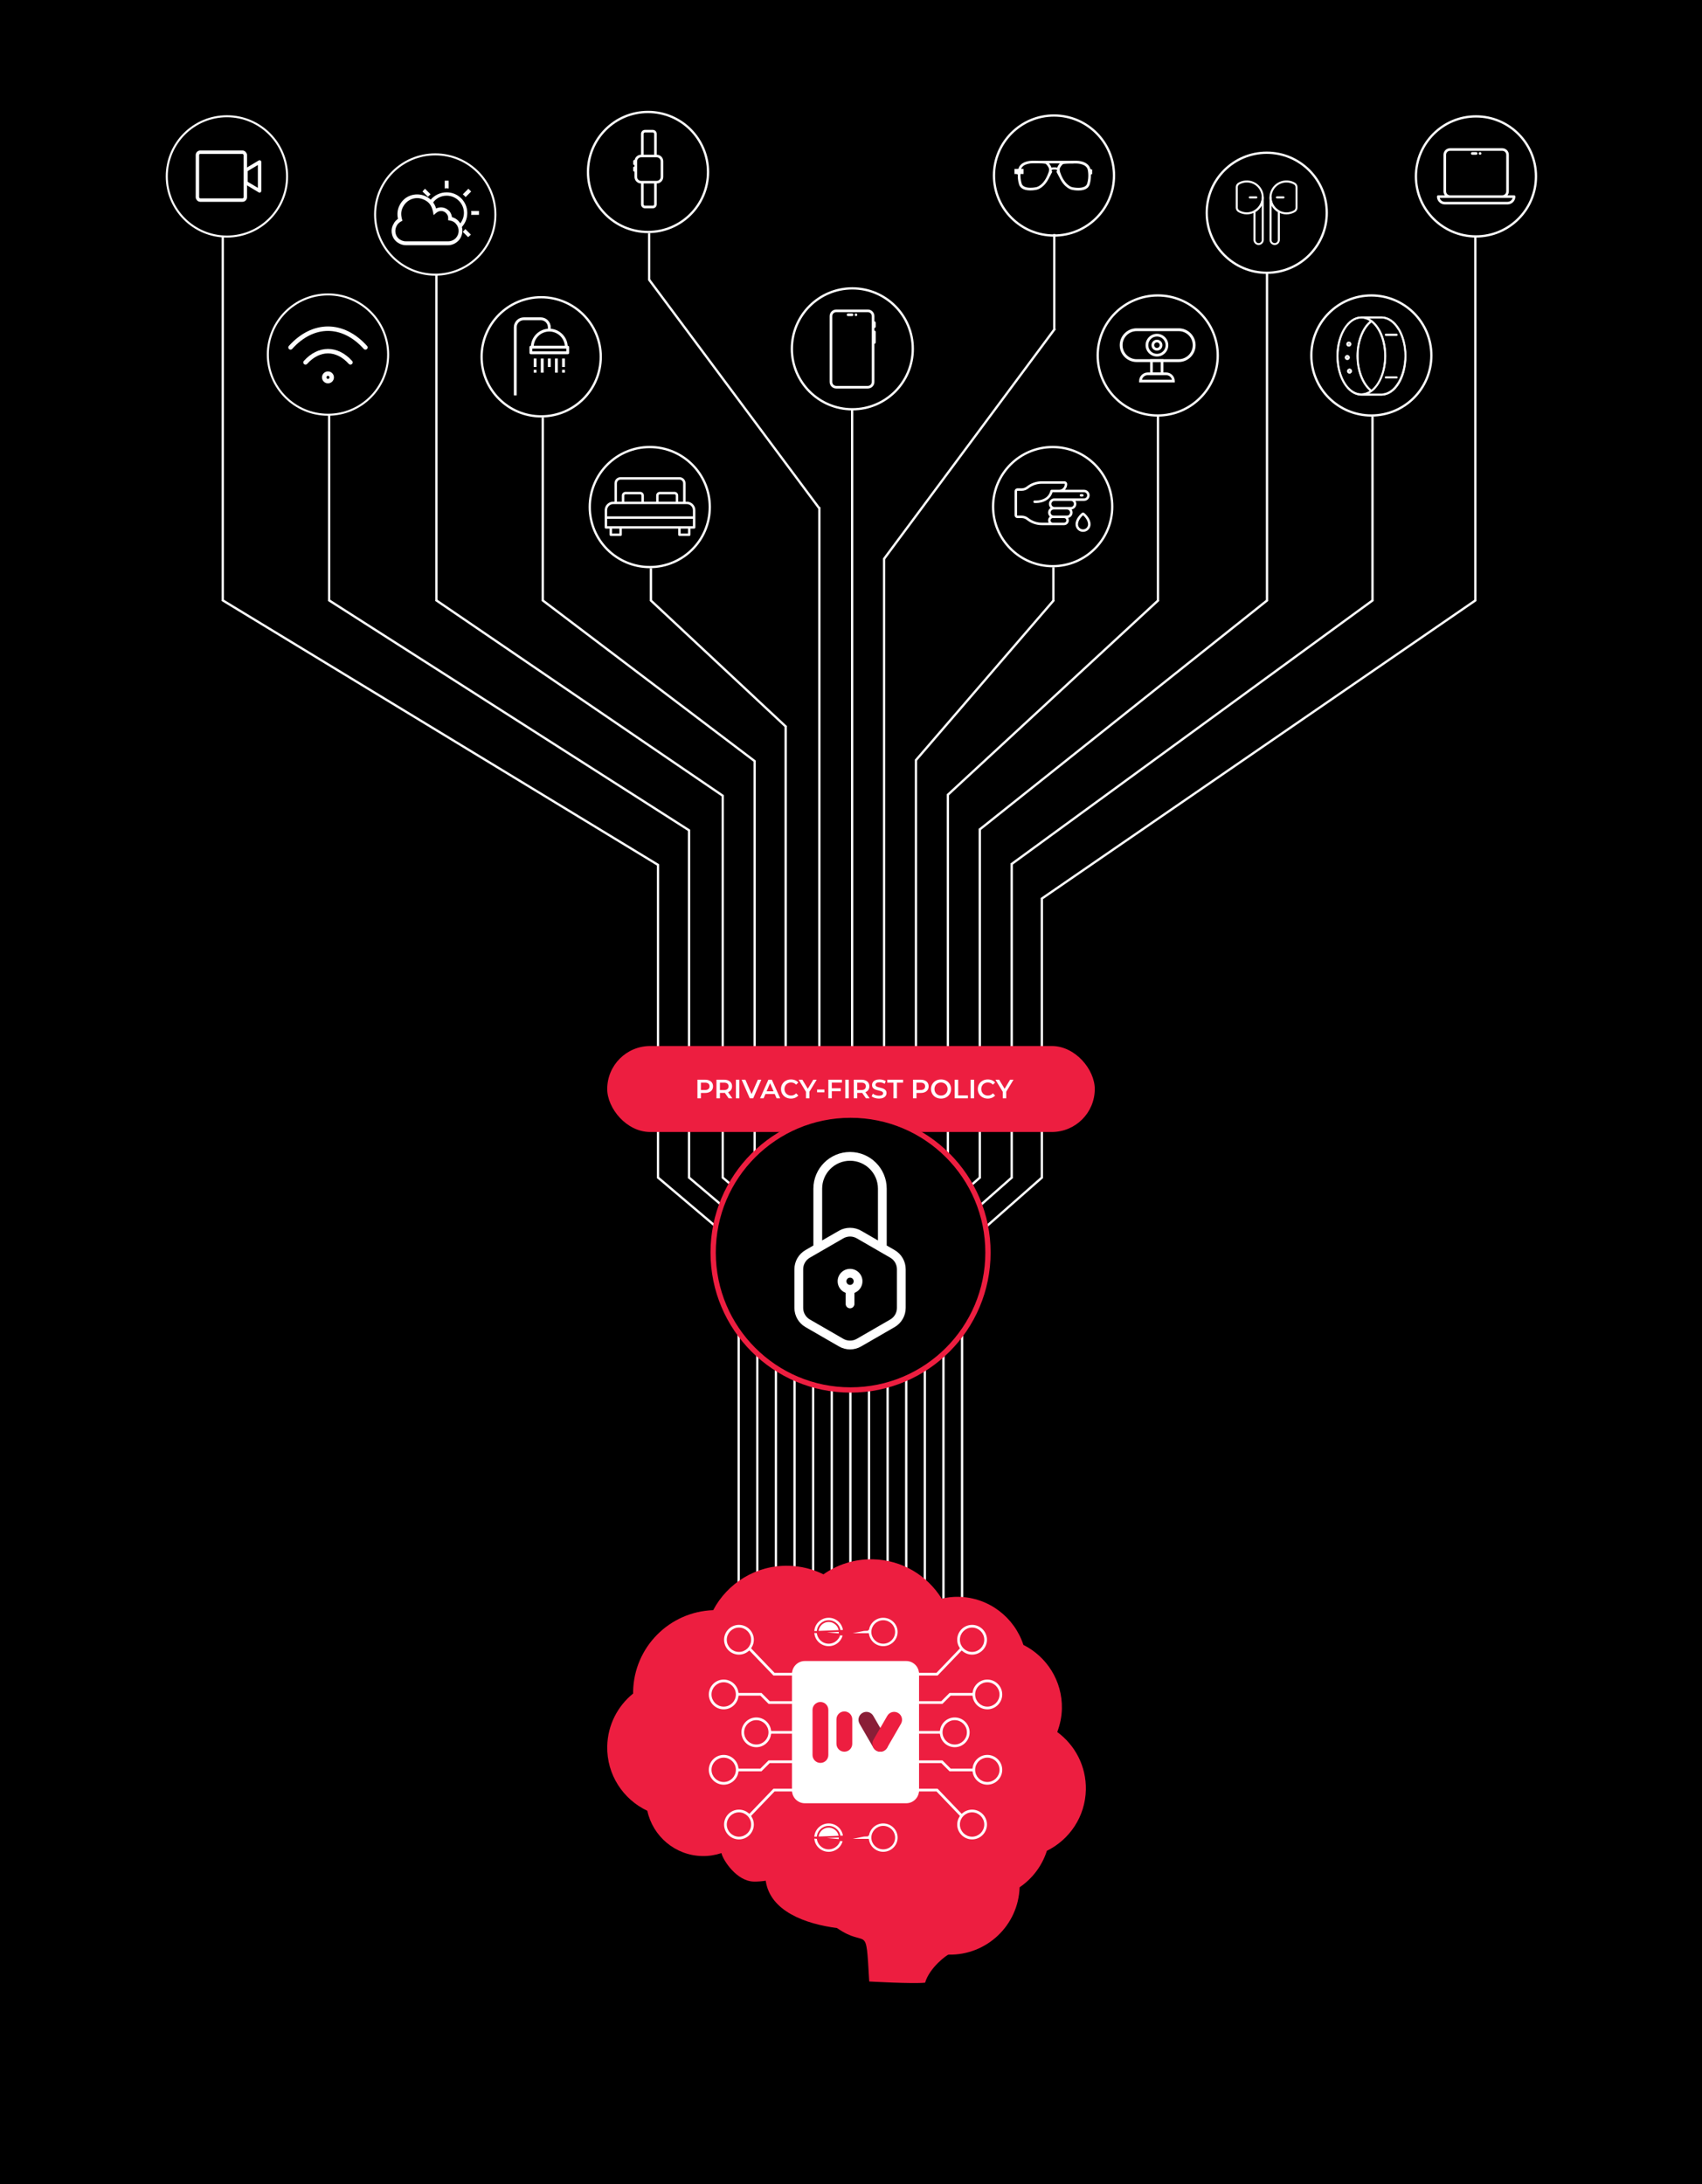 <svg width="1920" height="2464" viewBox="0 0 1920 2464" fill="none" xmlns="http://www.w3.org/2000/svg">
<rect width="1920" height="2464" fill="black"/>
<circle cx="610.497" cy="402.497" r="67.203" stroke="white" stroke-width="2.588"/>
<path d="M619.659 370.8C608.191 370.8 598.859 380.132 598.859 391.6H602.059C602.059 381.861 609.92 374 619.659 374C629.399 374 637.259 381.861 637.259 391.6H640.459C640.459 380.132 631.128 370.8 619.659 370.8Z" fill="white"/>
<path fill-rule="evenodd" clip-rule="evenodd" d="M590.856 358C584.69 358 579.656 363.034 579.656 369.2V446H582.856V369.2C582.856 364.763 586.419 361.2 590.856 361.2H610.056C614.493 361.2 618.056 364.763 618.056 369.2V372.4H621.256V369.2C621.256 363.034 616.223 358 610.056 358H590.856Z" fill="white"/>
<path fill-rule="evenodd" clip-rule="evenodd" d="M598.858 390C598.432 390 598.024 390.169 597.724 390.471C597.424 390.772 597.256 391.181 597.258 391.606L597.283 398.006C597.286 398.887 598.001 399.599 598.883 399.6H640.457C640.883 399.599 641.291 399.43 641.591 399.129C641.891 398.827 642.059 398.419 642.057 397.994L642.032 391.594C642.029 390.712 641.314 390 640.432 390L598.858 390ZM600.464 393.2H638.839L638.851 396.4H600.476L600.464 393.2Z" fill="white"/>
<path fill-rule="evenodd" clip-rule="evenodd" d="M634.055 404.4V414H637.255V404.4H634.055Z" fill="white"/>
<path fill-rule="evenodd" clip-rule="evenodd" d="M626.055 404.4V420.4H629.255V404.4H626.055Z" fill="white"/>
<path fill-rule="evenodd" clip-rule="evenodd" d="M618.055 404.4V414H621.255V404.4H618.055Z" fill="white"/>
<path fill-rule="evenodd" clip-rule="evenodd" d="M610.055 404.4V420.4H613.255V404.4H610.055Z" fill="white"/>
<path fill-rule="evenodd" clip-rule="evenodd" d="M602.055 404.4V414H605.255V404.4H602.055Z" fill="white"/>
<path fill-rule="evenodd" clip-rule="evenodd" d="M634.055 417.2V420.4H637.255V417.2H634.055Z" fill="white"/>
<path fill-rule="evenodd" clip-rule="evenodd" d="M602.055 417.204V420.404H605.255V417.204H602.055Z" fill="white"/>
<circle cx="1187.5" cy="571.497" r="67.203" stroke="white" stroke-width="2.588"/>
<path d="M1200.4 592.418C1201.66 592.418 1202.87 591.971 1203.84 591.154C1204.8 590.338 1205.45 589.204 1205.66 587.953C1205.88 586.702 1205.65 585.414 1205.02 584.317C1207.05 583.897 1208.74 582.482 1209.52 580.544C1210.3 578.607 1210.07 576.403 1208.91 574.671C1211.01 574.36 1212.8 572.989 1213.67 571.037C1214.53 569.084 1214.35 566.82 1213.18 565.034H1223C1225.22 565.034 1227.27 563.841 1228.37 561.903C1229.48 559.966 1229.48 557.579 1228.37 555.642C1227.27 553.704 1225.22 552.511 1223 552.511H1201.34C1202.98 550.795 1203.9 548.499 1203.9 546.11C1203.9 545.264 1203.56 544.454 1202.97 543.856C1202.38 543.258 1201.57 542.922 1200.73 542.921H1175.09C1168.98 542.929 1163.05 545.016 1158.26 548.845C1156.63 550.152 1154.6 550.864 1152.52 550.866H1147.84C1146.96 550.867 1146.12 551.22 1145.5 551.847C1144.88 552.474 1144.53 553.324 1144.53 554.21V581.12C1144.53 582.006 1144.88 582.856 1145.5 583.482C1146.12 584.108 1146.96 584.461 1147.84 584.463H1152.52C1154.6 584.465 1156.62 585.177 1158.26 586.483C1163.05 590.317 1168.98 592.408 1175.1 592.416L1200.4 592.418ZM1200.4 589.605H1187.67C1186.76 589.605 1185.92 589.114 1185.46 588.316C1185.01 587.518 1185.01 586.536 1185.46 585.738C1185.92 584.941 1186.76 584.449 1187.67 584.449H1200.4C1201.31 584.449 1202.15 584.941 1202.61 585.738C1203.07 586.536 1203.07 587.519 1202.61 588.316C1202.15 589.114 1201.31 589.605 1200.4 589.605ZM1203.78 581.63H1188.53C1187.33 581.602 1186.23 580.94 1185.64 579.886C1185.05 578.832 1185.05 577.542 1185.64 576.488C1186.23 575.434 1187.33 574.772 1188.53 574.744H1203.78C1204.98 574.772 1206.07 575.434 1206.67 576.488C1207.26 577.542 1207.26 578.832 1206.67 579.886C1206.07 580.94 1204.98 581.602 1203.78 581.63ZM1211.42 568.478C1211.42 569.39 1211.06 570.265 1210.42 570.91C1209.78 571.555 1208.91 571.918 1208.01 571.919H1189.45C1188.23 571.919 1187.11 571.263 1186.5 570.197C1185.89 569.133 1185.89 567.821 1186.5 566.755C1187.11 565.691 1188.23 565.034 1189.45 565.034H1208H1208C1208.91 565.034 1209.78 565.397 1210.42 566.042C1211.06 566.688 1211.42 567.565 1211.42 568.478L1211.42 568.478ZM1159.99 584.275C1157.87 582.575 1155.23 581.65 1152.52 581.649H1147.84C1147.55 581.647 1147.32 581.412 1147.32 581.124V554.211C1147.32 554.072 1147.38 553.939 1147.47 553.84C1147.57 553.742 1147.7 553.686 1147.84 553.685H1152.52C1155.23 553.684 1157.87 552.759 1159.99 551.059C1164.29 547.62 1169.61 545.745 1175.1 545.738H1200.74C1200.84 545.738 1200.93 545.777 1201 545.848C1201.07 545.918 1201.11 546.013 1201.11 546.113C1201.11 547.809 1200.44 549.435 1199.26 550.634C1198.07 551.834 1196.46 552.51 1194.78 552.513H1186.29C1185.65 552.512 1185.09 552.954 1184.94 553.584C1183.7 558.649 1180.4 562.04 1175.13 563.665C1172.56 564.429 1169.88 564.746 1167.21 564.603C1166.44 564.535 1165.76 565.108 1165.69 565.885C1165.63 566.662 1166.19 567.348 1166.96 567.417C1169.96 567.595 1172.97 567.247 1175.85 566.389C1181.72 564.607 1185.67 560.797 1187.35 555.333H1223C1224.22 555.333 1225.34 555.989 1225.95 557.054C1226.56 558.119 1226.56 559.431 1225.95 560.496C1225.34 561.561 1224.22 562.217 1223 562.217H1189.45C1187.8 562.216 1186.21 562.882 1185.05 564.067C1183.88 565.253 1183.24 566.858 1183.25 568.527C1183.27 570.197 1183.94 571.791 1185.12 572.956C1183.53 574.018 1182.5 575.764 1182.35 577.689C1182.2 579.614 1182.94 581.501 1184.35 582.803C1183.37 583.593 1182.69 584.707 1182.44 585.95C1182.19 587.194 1182.38 588.486 1182.98 589.601H1175.1C1169.62 589.593 1164.29 587.716 1160 584.275L1159.99 584.275Z" fill="white"/>
<path d="M1219.31 560.181H1220.83C1221.22 560.21 1221.6 560.074 1221.89 559.808C1222.17 559.541 1222.33 559.166 1222.33 558.774C1222.33 558.383 1222.17 558.008 1221.89 557.741C1221.6 557.474 1221.22 557.339 1220.83 557.368H1219.31C1218.58 557.421 1218.02 558.035 1218.02 558.774C1218.02 559.513 1218.58 560.127 1219.31 560.181Z" fill="white"/>
<path d="M1223.04 578.624C1222.3 578.004 1221.23 578.004 1220.49 578.624C1218.8 580.04 1213.29 585.15 1213.29 591.44H1213.29C1213.29 594.499 1214.91 597.324 1217.53 598.853C1220.15 600.382 1223.38 600.382 1226.01 598.853C1228.63 597.324 1230.24 594.499 1230.24 591.44C1230.24 585.151 1224.73 580.04 1223.04 578.624H1223.04ZM1221.77 597.195C1220.26 597.192 1218.81 596.585 1217.75 595.508C1216.68 594.431 1216.08 592.97 1216.08 591.447C1216.08 590.564 1216.36 586.022 1221.77 581.237C1227.17 586.023 1227.45 590.564 1227.45 591.447C1227.45 592.969 1226.85 594.427 1225.78 595.503C1224.72 596.579 1223.27 597.185 1221.77 597.187L1221.77 597.195Z" fill="white"/>
<circle cx="961.5" cy="393.5" r="68.206" stroke="white" stroke-width="2.588"/>
<path d="M987.898 368.484V364.027C987.898 363.633 987.741 363.255 987.463 362.976C987.184 362.698 986.806 362.541 986.412 362.541V356.599C986.41 354.63 985.627 352.742 984.234 351.349C982.842 349.957 980.954 349.174 978.984 349.171H943.33C941.361 349.174 939.473 349.957 938.08 351.349C936.688 352.742 935.905 354.63 935.902 356.599V430.878C935.905 432.847 936.688 434.736 938.08 436.128C939.473 437.52 941.361 438.304 943.33 438.306H978.984C980.954 438.304 982.842 437.52 984.234 436.128C985.627 434.736 986.41 432.847 986.412 430.878V387.796C986.806 387.796 987.184 387.64 987.463 387.361C987.741 387.083 987.898 386.705 987.898 386.311V374.426C987.898 374.032 987.741 373.654 987.463 373.375C987.184 373.097 986.806 372.94 986.412 372.94V369.969C986.806 369.969 987.184 369.813 987.463 369.534C987.741 369.256 987.898 368.878 987.898 368.484ZM983.441 430.878C983.441 432.06 982.972 433.194 982.136 434.03C981.3 434.865 980.166 435.335 978.985 435.335H943.33C942.149 435.335 941.014 434.866 940.179 434.03C939.343 433.194 938.874 432.06 938.874 430.878V356.599C938.874 355.417 939.343 354.283 940.179 353.447C941.015 352.612 942.149 352.142 943.33 352.142H978.985C980.166 352.142 981.301 352.612 982.136 353.447C982.972 354.283 983.441 355.417 983.441 356.599V430.878Z" fill="white"/>
<path d="M961.157 353.628H956.7C955.88 353.628 955.215 354.293 955.215 355.114C955.215 355.934 955.88 356.599 956.7 356.599H961.157C961.978 356.599 962.643 355.934 962.643 355.114C962.643 354.293 961.978 353.628 961.157 353.628Z" fill="white"/>
<path d="M967.1 355.114C967.1 355.934 966.435 356.599 965.614 356.599C964.794 356.599 964.129 355.934 964.129 355.114C964.129 354.293 964.794 353.628 965.614 353.628C966.435 353.628 967.1 354.293 967.1 355.114Z" fill="white"/>
<circle cx="1429" cy="240" r="67.706" stroke="white" stroke-width="2.588"/>
<path d="M1437.98 276.36C1436.44 276.363 1434.96 275.752 1433.86 274.662C1432.77 273.571 1432.16 272.091 1432.16 270.547V222.69C1432.16 222.062 1432.67 221.553 1433.29 221.553C1433.92 221.553 1434.43 222.062 1434.43 222.69C1434.43 225.714 1435.25 228.682 1436.79 231.283C1438.33 233.885 1440.54 236.025 1443.19 237.478C1443.55 237.681 1443.77 238.065 1443.77 238.479V270.546C1443.77 272.085 1443.17 273.562 1442.08 274.652C1440.99 275.743 1439.52 276.357 1437.98 276.36V276.36H1437.98ZM1434.4 231.745V270.547C1434.34 271.518 1434.69 272.47 1435.36 273.177C1436.03 273.884 1436.96 274.285 1437.93 274.285C1438.9 274.285 1439.83 273.884 1440.5 273.177C1441.17 272.47 1441.52 271.518 1441.46 270.547V239.138C1438.48 237.359 1436.04 234.803 1434.4 231.745L1434.4 231.745V231.745Z" fill="white"/>
<path d="M1451.27 241.836C1445.31 241.844 1439.68 239.076 1436.05 234.347C1432.42 229.618 1431.2 223.467 1432.75 217.71C1434.3 211.954 1438.45 207.249 1443.96 204.982C1449.47 202.716 1455.73 203.148 1460.88 206.15C1462.63 207.197 1463.71 209.091 1463.7 211.132V234.271C1463.71 236.314 1462.64 238.209 1460.88 239.253C1457.96 240.947 1454.64 241.838 1451.27 241.835L1451.27 241.836V241.836ZM1451.27 205.832C1450.63 205.831 1449.99 205.865 1449.36 205.934C1445.57 206.365 1442.05 208.06 1439.35 210.743C1436.65 213.427 1434.93 216.943 1434.48 220.722C1433.9 225.509 1435.43 230.311 1438.65 233.895C1441.85 237.496 1446.43 239.564 1451.25 239.583C1454.22 239.59 1457.14 238.805 1459.71 237.308C1460.24 236.998 1460.68 236.554 1460.98 236.021C1461.28 235.487 1461.43 234.883 1461.43 234.27V211.132C1461.44 209.898 1460.8 208.748 1459.74 208.106C1457.17 206.607 1454.25 205.821 1451.27 205.831L1451.27 205.832V205.832Z" fill="white"/>
<path d="M1419.84 276.361C1418.29 276.361 1416.82 275.748 1415.73 274.658C1414.64 273.568 1414.02 272.089 1414.02 270.547V238.48C1414.02 238.064 1414.25 237.679 1414.62 237.479C1417.26 236.022 1419.47 233.881 1421.01 231.281C1422.55 228.679 1423.36 225.713 1423.36 222.691C1423.36 222.063 1423.87 221.554 1424.5 221.554C1425.13 221.554 1425.64 222.063 1425.64 222.691V270.548C1425.64 272.088 1425.03 273.565 1423.94 274.655C1422.85 275.744 1421.38 276.358 1419.84 276.361L1419.84 276.361V276.361ZM1416.3 239.14V270.548C1416.24 271.52 1416.59 272.471 1417.26 273.179C1417.93 273.886 1418.86 274.287 1419.83 274.287C1420.8 274.287 1421.73 273.886 1422.4 273.179C1423.07 272.471 1423.42 271.52 1423.36 270.548V231.747C1421.72 234.806 1419.28 237.362 1416.3 239.141L1416.3 239.14V239.14Z" fill="white"/>
<path d="M1406.49 241.835C1403.11 241.834 1399.8 240.939 1396.88 239.241C1395.13 238.199 1394.05 236.309 1394.06 234.27V211.132C1394.05 209.09 1395.13 207.197 1396.88 206.15C1402.03 203.164 1408.27 202.744 1413.77 205.012C1419.27 207.28 1423.41 211.979 1424.95 217.724C1426.5 223.47 1425.29 229.609 1421.67 234.333C1418.05 239.058 1412.44 241.83 1406.49 241.835V241.835H1406.49ZM1398.03 208.106C1396.97 208.742 1396.32 209.894 1396.33 211.132V234.27C1396.32 235.505 1396.97 236.653 1398.03 237.285C1400.6 238.781 1403.52 239.566 1406.49 239.56C1411.31 239.541 1415.89 237.473 1419.08 233.872C1422.31 230.288 1423.83 225.487 1423.26 220.7C1422.59 215.055 1419.13 210.126 1414.05 207.588C1408.96 205.05 1402.94 205.245 1398.03 208.106L1398.03 208.106V208.106Z" fill="white"/>
<path d="M1447.91 223.828H1440.48C1439.85 223.828 1439.34 223.319 1439.34 222.691C1439.34 222.063 1439.85 221.553 1440.48 221.553H1447.91C1448.53 221.553 1449.04 222.063 1449.04 222.691C1449.04 223.319 1448.53 223.828 1447.91 223.828Z" fill="white"/>
<path d="M1417.28 223.828H1409.85C1409.22 223.828 1408.71 223.319 1408.71 222.691C1408.71 222.063 1409.22 221.553 1409.85 221.553H1417.28C1417.9 221.553 1418.41 222.063 1418.41 222.691C1418.41 223.319 1417.9 223.828 1417.28 223.828Z" fill="white"/>
<circle cx="1547" cy="401" r="67.706" stroke="white" stroke-width="2.588"/>
<path d="M1521.61 390.792C1520.11 390.792 1518.99 389.542 1518.99 388.168C1518.99 386.669 1520.24 385.544 1521.61 385.544C1522.99 385.544 1524.24 386.794 1524.24 388.168C1524.24 389.543 1523.11 390.792 1521.61 390.792ZM1521.61 387.293C1521.11 387.293 1520.86 387.668 1520.86 388.043C1520.86 388.543 1521.24 388.793 1521.61 388.793C1521.99 388.793 1522.36 388.418 1522.36 388.043C1522.36 387.668 1521.99 387.293 1521.61 387.293Z" fill="white" stroke="white" stroke-width="0.5"/>
<path d="M1519.86 405.909C1518.36 405.909 1517.24 404.66 1517.24 403.286C1517.24 401.912 1518.49 400.662 1519.86 400.662C1521.24 400.662 1522.49 401.912 1522.49 403.286C1522.49 404.661 1521.36 405.909 1519.86 405.909ZM1519.86 402.411C1519.36 402.411 1519.11 402.786 1519.11 403.161C1519.11 403.536 1519.49 403.911 1519.86 403.911C1520.24 403.911 1520.61 403.536 1520.61 403.161C1520.61 402.786 1520.36 402.411 1519.86 402.411Z" fill="white" stroke="white" stroke-width="0.5"/>
<path d="M1522.36 421.275C1520.86 421.275 1519.74 420.026 1519.74 418.652C1519.74 417.278 1520.99 416.028 1522.36 416.028C1523.74 416.028 1524.99 417.278 1524.99 418.652C1524.99 420.026 1523.86 421.275 1522.36 421.275ZM1522.36 417.777C1521.86 417.777 1521.61 418.152 1521.61 418.527C1521.61 418.902 1521.99 419.277 1522.36 419.277C1522.74 419.277 1523.11 418.902 1523.11 418.527C1523.11 418.152 1522.86 417.777 1522.36 417.777Z" fill="white" stroke="white" stroke-width="0.5"/>
<path d="M1575.34 378.671H1563.47C1562.97 378.671 1562.47 378.296 1562.47 377.672C1562.47 377.048 1562.84 376.673 1563.47 376.673H1575.34C1575.84 376.673 1576.34 377.048 1576.34 377.672C1576.34 378.297 1575.96 378.671 1575.34 378.671Z" fill="white" stroke="white" stroke-width="0.5"/>
<path d="M1575.34 426.773H1563.47C1562.97 426.773 1562.47 426.399 1562.47 425.774C1562.47 425.15 1562.84 424.775 1563.47 424.775H1575.34C1575.84 424.775 1576.34 425.15 1576.34 425.774C1576.34 426.399 1575.96 426.773 1575.34 426.773Z" fill="white" stroke="white" stroke-width="0.5"/>
<path fill-rule="evenodd" clip-rule="evenodd" d="M1558.97 357.184H1535.73C1520.36 357.184 1507.87 377.173 1507.87 401.661C1507.87 426.15 1520.36 446.139 1535.73 446.139H1558.97C1574.34 445.639 1586.33 426.149 1586.33 401.661C1586.33 377.172 1574.34 357.684 1558.97 357.184ZM1557.09 430.021C1561.09 422.275 1563.59 412.405 1563.59 401.535C1563.59 390.79 1561.22 380.919 1557.22 373.173L1556.81 372.394L1556.51 371.867L1556.22 371.425C1552.85 365.679 1548.6 361.431 1543.85 359.056H1558.97C1565.84 359.306 1572.09 363.929 1576.71 371.425L1577.06 371.942L1577.36 372.318L1577.83 373.048C1581.96 380.669 1584.58 390.664 1584.58 401.534C1584.46 412.529 1581.83 422.525 1577.71 430.021L1577.71 430.021L1577.44 430.523L1577.06 431.201L1576.58 431.894C1572.09 439.265 1565.84 443.887 1558.97 444.138H1543.73C1548.6 441.765 1552.85 437.391 1556.22 431.644C1556.21 431.652 1556.43 431.201 1556.43 431.201L1556.84 430.448L1557.09 430.021ZM1547.1 439.891C1538.23 432.77 1532.36 417.778 1532.36 401.66C1532.36 385.418 1538.1 370.552 1547.1 363.429C1555.72 370.301 1561.72 384.918 1561.72 401.66C1561.72 418.402 1555.72 433.02 1547.1 439.891ZM1509.74 401.66C1509.74 378.172 1521.36 359.056 1535.73 359.056C1539.23 359.056 1542.48 360.181 1545.47 362.18C1536.35 369.801 1530.48 385.044 1530.48 401.535C1530.48 418.026 1536.35 433.394 1545.47 440.89C1542.47 442.889 1539.1 444.013 1535.73 444.013C1521.36 444.139 1509.74 425.148 1509.74 401.66Z" fill="white" stroke="white" stroke-width="0.5"/>
<circle cx="1189" cy="198" r="67.706" stroke="white" stroke-width="2.588"/>
<path d="M1229.89 190.177C1228.85 186.59 1225.93 183.947 1221.4 182.437C1218.09 181.398 1214.88 181.304 1214.03 181.304H1211.2C1209.69 181.304 1208.18 181.304 1206.58 181.398L1172.22 181.399C1170.71 181.399 1169.1 181.305 1167.59 181.305H1164.76C1163.91 181.305 1160.7 181.399 1157.4 182.437C1152.96 183.853 1150.03 186.496 1148.9 190.178C1148.81 190.367 1148.43 191.122 1146.73 191.311V196.218C1146.73 196.218 1147.58 196.313 1148.15 196.974C1148.05 200.089 1148.34 204.053 1149.56 208.018C1150.51 211.133 1153.53 214.814 1162.31 214.814C1165.89 214.814 1169.01 214.153 1169.38 214.059C1170.23 213.87 1178.35 212.076 1184.02 199.428V199.522L1187.04 193.764C1187.04 193.764 1186.85 193.292 1186.28 192.725C1186.28 192.442 1186.38 192.159 1186.38 191.876C1186.56 191.593 1187.32 191.215 1189.4 191.215C1191.57 191.215 1192.23 191.592 1192.42 191.876C1192.42 192.159 1192.51 192.442 1192.51 192.725C1191.85 193.292 1191.76 193.764 1191.76 193.764L1194.78 199.522V199.333C1200.35 212.171 1208.56 213.965 1209.41 214.154C1209.79 214.248 1212.9 214.909 1216.49 214.909C1225.27 214.909 1228.29 211.228 1229.23 208.113C1230.46 204.148 1230.74 200.184 1230.65 197.069C1231.21 196.502 1232.06 196.313 1232.06 196.313V191.31C1230.36 191.121 1229.99 190.272 1229.89 190.177L1229.89 190.177H1229.89ZM1183.45 190.838C1183.45 192.726 1182.98 194.143 1182.98 194.143C1181.47 198.578 1178.73 204.714 1174.01 208.49C1171.18 210.756 1169.01 211.133 1169.01 211.133H1168.91C1168.91 211.133 1165.89 211.794 1162.4 211.794C1159.85 211.794 1157.77 211.417 1156.17 210.756C1154.28 210 1153.05 208.773 1152.49 207.074C1150.03 199.24 1151.73 191.405 1151.83 190.933C1153.71 184.419 1163.63 184.23 1164.76 184.23H1172.03C1177.31 184.324 1179.2 184.702 1179.67 184.797C1183.07 188.101 1183.26 190.082 1183.35 190.461L1183.45 190.838H1183.45ZM1189.4 188.762C1189.11 188.762 1187.23 188.668 1186.19 189.139C1185.81 188.007 1185.05 186.402 1183.36 184.325H1195.53C1193.83 186.308 1192.98 187.912 1192.7 189.139C1191.57 188.668 1189.77 188.762 1189.4 188.762H1189.4V188.762ZM1226.4 207.169C1225.83 208.867 1224.7 210.095 1222.72 210.85C1221.11 211.511 1218.94 211.888 1216.49 211.888C1212.99 211.888 1209.97 211.227 1209.97 211.227H1209.88C1209.88 211.227 1207.61 210.85 1204.88 208.584C1200.16 204.714 1197.33 198.673 1195.91 194.236C1195.91 194.236 1195.44 192.821 1195.44 190.932V190.743C1195.44 190.46 1195.63 188.383 1199.12 185.079C1199.59 184.985 1201.48 184.607 1206.76 184.513H1210.92V184.419H1214.03C1215.17 184.419 1225.08 184.608 1226.96 191.121C1227.15 191.499 1228.85 199.334 1226.4 207.168L1226.4 207.169V207.169Z" fill="white"/>
<path d="M1154.65 190.603H1144.41V196.296H1154.65V190.603Z" fill="white"/>
<circle cx="491" cy="242" r="67.861" stroke="white" stroke-width="2.278"/>
<path d="M509.856 244.916C512.995 245.858 515.819 247.427 517.703 249.938C523.038 255.901 522.724 265.003 517.703 270.965C514.564 274.418 510.17 276.615 505.463 276.615H457.758C453.678 276.615 449.598 274.732 446.773 272.221C441.123 266.885 440.182 258.411 444.262 252.134C445.203 249.937 447.086 248.368 448.97 246.798C447.714 241.463 448.342 235.813 451.167 230.791C456.502 220.748 468.742 216.667 479.414 221.061C485.377 223.572 490.085 228.594 491.968 235.185C493.851 234.243 495.734 233.929 497.617 233.929C501.383 233.929 504.836 235.812 507.347 238.637C508.602 240.52 509.544 242.403 509.858 244.914L509.856 244.916ZM514.564 252.763C512.053 249.624 509.229 248.997 505.463 248.369C505.777 245.544 505.777 243.347 503.58 240.836C502.01 238.953 499.814 238.012 497.617 238.012C493.851 238.012 491.654 240.523 489.143 242.72C487.887 234.56 486.004 228.282 477.216 224.83C469.056 221.378 459.64 224.83 455.247 232.363C451.794 238.012 452.108 243.034 453.991 248.996C451.48 250.252 449.283 251.507 447.714 254.332C444.89 259.04 445.517 265.317 449.597 269.083C451.794 270.966 454.619 272.222 457.757 272.222H505.462C508.914 272.222 512.053 270.966 514.563 268.142C518.329 263.748 518.329 257.157 514.563 252.764L514.564 252.763Z" fill="white"/>
<path d="M524.922 258.412L531.199 264.689L528.061 267.513L522.098 261.55C523.039 260.609 523.981 259.353 524.922 258.412Z" fill="white"/>
<path d="M531.512 238.012H540.3V242.406H531.512C531.826 240.837 531.826 239.582 531.512 238.012Z" fill="white"/>
<path d="M522.098 219.181L528.375 212.904L531.513 216.042L525.236 222.319C524.295 221.064 523.039 220.122 522.098 219.181Z" fill="white"/>
<path d="M501.703 212.589V203.801H506.097V212.589C504.528 212.275 503.273 212.275 501.703 212.589Z" fill="white"/>
<path d="M482.863 222.005L476.586 216.042L479.41 212.904L485.687 219.181C484.746 220.122 483.49 221.064 482.863 222.005Z" fill="white"/>
<path fill-rule="evenodd" clip-rule="evenodd" d="M503.898 216.983C516.766 216.983 527.123 227.34 527.123 240.208C527.123 246.799 524.612 252.448 520.532 256.528C520.218 255.272 519.591 254.017 518.649 252.762C521.473 249.31 523.357 244.915 523.357 240.208C523.357 229.537 514.569 220.75 503.899 220.75C497.308 220.75 491.659 223.889 488.207 228.91C487.266 227.655 486.324 226.713 485.383 225.772C489.777 220.436 496.368 216.983 503.9 216.983L503.898 216.983Z" fill="white"/>
<circle cx="1665" cy="199" r="67.706" stroke="white" stroke-width="2.588"/>
<path d="M1708 220.29H1700.59C1701.57 219.022 1702.1 217.466 1702.1 215.866V174.568C1702.1 172.613 1701.32 170.739 1699.94 169.356C1698.56 167.974 1696.68 167.197 1694.73 167.194H1635.73C1633.78 167.196 1631.9 167.974 1630.52 169.356C1629.14 170.739 1628.36 172.613 1628.36 174.568V215.866C1628.36 217.466 1628.9 219.022 1629.87 220.29H1622.46C1621.64 220.29 1620.98 220.951 1620.98 221.765C1620.99 224.111 1621.92 226.361 1623.58 228.02C1625.24 229.679 1627.49 230.612 1629.83 230.615H1700.63C1702.98 230.612 1705.23 229.679 1706.88 228.02C1708.54 226.361 1709.48 224.111 1709.48 221.765C1709.48 221.374 1709.32 220.999 1709.05 220.722C1708.77 220.446 1708.39 220.29 1708 220.29H1708V220.29ZM1631.31 174.568C1631.31 173.395 1631.77 172.269 1632.6 171.44C1633.43 170.61 1634.56 170.144 1635.73 170.144H1694.73C1695.9 170.144 1697.03 170.61 1697.86 171.44C1698.69 172.269 1699.15 173.395 1699.15 174.568V215.866C1699.15 217.039 1698.69 218.165 1697.86 218.994C1697.03 219.824 1695.9 220.29 1694.73 220.29H1635.73C1634.56 220.29 1633.43 219.824 1632.6 218.994C1631.78 218.165 1631.31 217.039 1631.31 215.866L1631.31 174.568H1631.31ZM1700.63 227.665H1629.83C1628.53 227.664 1627.26 227.228 1626.22 226.428C1625.19 225.627 1624.45 224.506 1624.12 223.24H1706.34C1706.01 224.506 1705.27 225.627 1704.24 226.428C1703.21 227.228 1701.94 227.664 1700.63 227.665H1700.63Z" fill="white"/>
<path d="M1660.81 174.568H1665.24C1666.05 174.568 1666.71 173.908 1666.71 173.094C1666.71 172.279 1666.05 171.619 1665.24 171.619H1660.81C1660 171.619 1659.34 172.279 1659.34 173.094C1659.34 173.908 1660 174.568 1660.81 174.568Z" fill="white"/>
<path d="M1671.13 173.094C1671.13 173.908 1670.47 174.568 1669.65 174.568C1668.84 174.568 1668.18 173.908 1668.18 173.094C1668.18 172.279 1668.84 171.619 1669.65 171.619C1670.47 171.619 1671.13 172.279 1671.13 173.094Z" fill="white"/>
<circle cx="1306" cy="401" r="67.706" stroke="white" stroke-width="2.588"/>
<path d="M1329.7 408.401H1282.18C1271.69 408.401 1263.15 399.868 1263.15 389.379C1263.15 378.89 1271.69 370.356 1282.18 370.356H1329.7C1340.19 370.356 1348.73 378.89 1348.73 389.379C1348.73 399.868 1340.19 408.401 1329.7 408.401ZM1282.18 373.557C1273.45 373.557 1266.35 380.655 1266.35 389.379C1266.35 398.103 1273.45 405.2 1282.18 405.2H1329.7C1338.43 405.2 1345.52 398.103 1345.52 389.379C1345.52 380.655 1338.43 373.557 1329.7 373.557H1282.18V373.557Z" fill="white"/>
<path d="M1325.25 431.388H1285.03V429.871C1285.03 424.518 1289.39 420.163 1294.74 420.163H1315.54C1320.89 420.163 1325.25 424.518 1325.25 429.871V431.388ZM1288.24 428.354H1322.04C1321.35 425.402 1318.7 423.197 1315.54 423.197H1294.74C1291.58 423.197 1288.93 425.402 1288.24 428.354Z" fill="white"/>
<path d="M1305.13 402.197C1298.07 402.197 1292.32 396.447 1292.32 389.379C1292.32 382.311 1298.07 376.561 1305.13 376.561C1312.2 376.561 1317.95 382.311 1317.95 389.379C1317.95 396.447 1312.2 402.197 1305.13 402.197V402.197ZM1305.13 379.595C1299.74 379.595 1295.35 383.984 1295.35 389.379C1295.35 394.774 1299.74 399.162 1305.13 399.162C1310.53 399.162 1314.92 394.774 1314.92 389.379C1314.92 383.984 1310.53 379.595 1305.13 379.595V379.595Z" fill="white"/>
<path d="M1305.14 395.543C1301.74 395.543 1298.98 392.778 1298.98 389.378C1298.98 385.979 1301.74 383.213 1305.14 383.213C1308.54 383.213 1311.31 385.979 1311.31 389.378C1311.31 392.778 1308.54 395.543 1305.14 395.543ZM1305.14 386.247C1303.42 386.247 1302.01 387.652 1302.01 389.378C1302.01 391.105 1303.42 392.509 1305.14 392.509C1306.87 392.509 1308.27 391.105 1308.27 389.378C1308.27 387.652 1306.87 386.247 1305.14 386.247Z" fill="white"/>
<path d="M1312.36 423.197H1297.45V405.222H1312.36V423.197ZM1300.48 420.163H1309.33V408.256H1300.48V420.163Z" fill="white"/>
<circle cx="731" cy="194" r="67.706" stroke="white" stroke-width="2.588"/>
<path d="M740.849 174.526V150.928C740.849 149.754 740.383 148.628 739.553 147.799C738.723 146.969 737.597 146.503 736.424 146.503H727.575C726.401 146.503 725.275 146.969 724.446 147.799C723.617 148.628 723.15 149.754 723.15 150.928V174.526C721.447 174.529 719.796 175.121 718.479 176.202C717.162 177.282 716.259 178.785 715.923 180.455C715.874 180.442 715.826 180.432 715.776 180.426C714.961 180.426 714.301 181.086 714.301 181.9V184.85C714.301 185.241 714.456 185.617 714.733 185.893C715.009 186.17 715.385 186.325 715.776 186.325V187.8C714.961 187.8 714.301 188.46 714.301 189.275V192.225C714.301 192.616 714.456 192.991 714.733 193.268C715.009 193.544 715.385 193.7 715.776 193.7V199.599C715.778 201.554 716.556 203.429 717.938 204.812C719.321 206.194 721.195 206.971 723.15 206.974V230.572C723.15 231.746 723.616 232.872 724.446 233.701C725.276 234.531 726.402 234.997 727.575 234.997H736.424C737.598 234.997 738.724 234.531 739.553 233.701C740.383 232.871 740.849 231.745 740.849 230.572V206.974C742.804 206.971 744.678 206.194 746.061 204.812C747.443 203.429 748.221 201.554 748.223 199.599V181.9C748.221 179.945 747.443 178.071 746.061 176.688C744.678 175.306 742.804 174.529 740.849 174.526V174.526V174.526ZM726.1 150.928C726.1 150.113 726.76 149.453 727.575 149.453H736.424C736.815 149.453 737.191 149.608 737.467 149.885C737.744 150.161 737.899 150.536 737.899 150.928V174.526H726.1V150.928ZM737.899 230.572C737.899 230.963 737.744 231.339 737.467 231.615C737.191 231.892 736.815 232.047 736.424 232.047H727.575C726.76 232.047 726.1 231.387 726.1 230.572V206.974H737.899V230.572ZM745.274 199.599C745.274 200.773 744.807 201.899 743.978 202.728C743.148 203.558 742.022 204.024 740.849 204.024H723.15C721.977 204.024 720.851 203.558 720.021 202.728C719.192 201.899 718.725 200.773 718.725 199.599V181.901C718.725 180.727 719.192 179.601 720.021 178.772C720.851 177.942 721.977 177.476 723.15 177.476H740.849C742.022 177.476 743.148 177.942 743.978 178.772C744.807 179.601 745.274 180.727 745.274 181.901V199.599Z" fill="white"/>
<circle cx="256" cy="199" r="67.861" stroke="white" stroke-width="2.278"/>
<rect x="222.705" y="171.706" width="54.025" height="54.025" rx="3.233" stroke="white" stroke-width="3.88" stroke-linejoin="round"/>
<path d="M292.834 215.351L277.434 206.111V191.943L292.834 182.703V215.351Z" stroke="white" stroke-width="3.88" stroke-linejoin="round"/>
<mask id="path-60-inside-1_1072_31" fill="white">
<rect x="229.387" y="179.622" width="9.856" height="3.696" rx="1.293"/>
</mask>
<rect x="229.387" y="179.622" width="9.856" height="3.696" rx="1.293" stroke="white" stroke-width="3.696" stroke-linejoin="round" mask="url(#path-60-inside-1_1072_31)"/>
<circle cx="370" cy="400" r="67.861" stroke="white" stroke-width="2.278"/>
<path d="M327.734 391.924C353.081 363.759 386.876 363.759 412.223 391.924M344.632 408.821C359.84 391.924 380.117 391.924 395.325 408.821" stroke="white" stroke-width="5.017" stroke-linecap="round" stroke-linejoin="round"/>
<path d="M369.978 429.943C372.311 429.943 374.203 428.052 374.203 425.719C374.203 423.386 372.311 421.495 369.978 421.495C367.645 421.495 365.754 423.386 365.754 425.719C365.754 428.052 367.645 429.943 369.978 429.943Z" stroke="white" stroke-width="5.017" stroke-linecap="round" stroke-linejoin="round"/>
<circle cx="733" cy="572" r="67.706" stroke="white" stroke-width="2.588"/>
<path d="M682.133 575.582V594.936C682.133 595.71 682.742 596.318 683.515 596.318H687.663V603.231C687.663 604.004 688.271 604.613 689.045 604.613H700.104C700.878 604.613 701.486 604.004 701.486 603.231V596.318H765.076V603.231C765.076 604.004 765.684 604.613 766.458 604.613H777.518C778.291 604.613 778.9 604.004 778.9 603.231L778.901 596.318H783.048C783.822 596.318 784.43 595.71 784.43 594.936V575.582C784.43 570.246 780.089 565.906 774.753 565.906H773.371V545.17C773.371 541.354 770.275 538.257 766.459 538.257H700.104C696.288 538.257 693.191 541.354 693.191 545.17V565.906H691.809C686.473 565.906 682.133 570.246 682.133 575.582H682.133ZM698.722 601.847H690.428V596.318H698.722V601.847ZM776.135 601.847H767.841V596.318H776.135V601.847ZM781.665 593.553H684.896V585.258H781.663L781.665 593.553ZM695.956 545.17C695.956 542.875 697.808 541.023 700.103 541.023H766.458C768.753 541.023 770.605 542.875 770.605 545.17V565.906H765.076V558.994C765.076 556.699 763.224 554.847 760.929 554.847H744.34C742.045 554.847 740.193 556.699 740.193 558.994V565.906H726.369V558.994C726.369 556.699 724.517 554.847 722.222 554.847H705.633C703.338 554.847 701.486 556.699 701.486 558.994L701.485 565.906H695.956L695.956 545.17ZM762.311 558.994V565.906H742.957V558.994C742.957 558.22 743.565 557.612 744.339 557.612H760.928C761.703 557.612 762.311 558.22 762.311 558.994H762.311ZM723.604 558.994V565.906H704.25V558.994C704.25 558.22 704.859 557.612 705.633 557.612H722.221C722.996 557.612 723.604 558.22 723.604 558.994H723.604ZM691.808 568.67H774.752C778.568 568.67 781.665 571.767 781.665 575.583V582.495H684.897V575.583C684.897 571.767 687.993 568.67 691.809 568.67H691.808Z" fill="white"/>
<line x1="1664.29" y1="266" x2="1664.3" y2="678" stroke="white" stroke-width="2.59"/>
<line x1="732.295" y1="263" x2="732.295" y2="316" stroke="white" stroke-width="2.59"/>
<line x1="251.295" y1="266" x2="251.295" y2="678" stroke="white" stroke-width="2.59"/>
<line x1="961.295" y1="461" x2="961.295" y2="1259" stroke="white" stroke-width="2.59"/>
<line x1="997.295" y1="630" x2="997.295" y2="1294" stroke="white" stroke-width="2.59"/>
<line x1="1033.29" y1="857" x2="1033.3" y2="1308" stroke="white" stroke-width="2.59"/>
<line x1="1069.29" y1="896" x2="1069.3" y2="1259" stroke="white" stroke-width="2.59"/>
<line x1="1105.29" y1="935" x2="1105.3" y2="1259" stroke="white" stroke-width="2.59"/>
<line x1="1141.29" y1="974" x2="1141.3" y2="1259" stroke="white" stroke-width="2.59"/>
<line x1="1175.29" y1="1013" x2="1175.3" y2="1255" stroke="white" stroke-width="2.59"/>
<line x1="924.295" y1="572" x2="924.295" y2="1259" stroke="white" stroke-width="2.59"/>
<line x1="886.295" y1="819" x2="886.295" y2="1300" stroke="white" stroke-width="2.59"/>
<line x1="851.295" y1="858" x2="851.295" y2="1259" stroke="white" stroke-width="2.59"/>
<line x1="815.295" y1="897" x2="815.295" y2="1266" stroke="white" stroke-width="2.59"/>
<line x1="777.295" y1="936" x2="777.295" y2="1270" stroke="white" stroke-width="2.59"/>
<line x1="742.295" y1="975" x2="742.295" y2="1251" stroke="white" stroke-width="2.59"/>
<line x1="1189.29" y1="264" x2="1189.3" y2="372" stroke="white" stroke-width="2.59"/>
<line x1="1188.98" y1="676.845" x2="1032.98" y2="857.845" stroke="white" stroke-width="2.59"/>
<line x1="733.884" y1="677.054" x2="886.884" y2="820.054" stroke="white" stroke-width="2.59"/>
<line x1="1306.88" y1="676.951" x2="1068.88" y2="896.951" stroke="white" stroke-width="2.59"/>
<line x1="611.782" y1="676.968" x2="851.783" y2="858.968" stroke="white" stroke-width="2.59"/>
<line x1="491.73" y1="676.93" x2="815.73" y2="897.93" stroke="white" stroke-width="2.59"/>
<line x1="370.697" y1="676.909" x2="777.697" y2="936.909" stroke="white" stroke-width="2.59"/>
<line x1="250.673" y1="676.893" x2="742.673" y2="975.893" stroke="white" stroke-width="2.59"/>
<line x1="1429.81" y1="677.013" x2="1104.81" y2="936.013" stroke="white" stroke-width="2.59"/>
<line x1="1548.76" y1="677.046" x2="1140.76" y2="975.046" stroke="white" stroke-width="2.59"/>
<line x1="1664.73" y1="677.067" x2="1174.73" y2="1014.07" stroke="white" stroke-width="2.59"/>
<line x1="1190.04" y1="370.772" x2="997.04" y2="630.772" stroke="white" stroke-width="2.59"/>
<line x1="732.039" y1="315.227" x2="924.039" y2="573.227" stroke="white" stroke-width="2.59"/>
<line x1="1429.29" y1="308" x2="1429.3" y2="678" stroke="white" stroke-width="2.59"/>
<line x1="492.295" y1="309" x2="492.295" y2="678" stroke="white" stroke-width="2.59"/>
<line x1="1306.29" y1="469" x2="1306.3" y2="678" stroke="white" stroke-width="2.59"/>
<line x1="612.295" y1="471" x2="612.295" y2="678" stroke="white" stroke-width="2.59"/>
<line x1="1548.29" y1="470" x2="1548.3" y2="678" stroke="white" stroke-width="2.59"/>
<line x1="371.295" y1="467" x2="371.295" y2="678" stroke="white" stroke-width="2.59"/>
<line x1="1188.29" y1="640" x2="1188.3" y2="678" stroke="white" stroke-width="2.59"/>
<line x1="734.295" y1="641" x2="734.295" y2="678" stroke="white" stroke-width="2.59"/>
<line x1="1175.29" y1="1220" x2="1175.3" y2="1329" stroke="white" stroke-width="2.59"/>
<line x1="1085.29" y1="1502" x2="1085.3" y2="1816" stroke="white" stroke-width="2.59"/>
<line x1="1141.29" y1="1220" x2="1141.3" y2="1329" stroke="white" stroke-width="2.59"/>
<line x1="1064.29" y1="1502" x2="1064.3" y2="1816" stroke="white" stroke-width="2.59"/>
<line x1="1105.29" y1="1220" x2="1105.3" y2="1329" stroke="white" stroke-width="2.59"/>
<line x1="1043.29" y1="1502" x2="1043.3" y2="1816" stroke="white" stroke-width="2.59"/>
<line x1="851.295" y1="1220" x2="851.295" y2="1329" stroke="white" stroke-width="2.59"/>
<line x1="896.295" y1="1502" x2="896.295" y2="1816" stroke="white" stroke-width="2.59"/>
<line x1="917.295" y1="1502" x2="917.295" y2="1816" stroke="white" stroke-width="2.59"/>
<line x1="938.295" y1="1502" x2="938.295" y2="1816" stroke="white" stroke-width="2.59"/>
<line x1="815.295" y1="1220" x2="815.295" y2="1329" stroke="white" stroke-width="2.59"/>
<line x1="875.295" y1="1502" x2="875.295" y2="1816" stroke="white" stroke-width="2.59"/>
<line x1="777.295" y1="1220" x2="777.295" y2="1329" stroke="white" stroke-width="2.59"/>
<line x1="854.295" y1="1502" x2="854.295" y2="1816" stroke="white" stroke-width="2.59"/>
<line x1="742.295" y1="1220" x2="742.295" y2="1329" stroke="white" stroke-width="2.59"/>
<line x1="833.295" y1="1502" x2="833.295" y2="1816" stroke="white" stroke-width="2.59"/>
<line x1="1069.29" y1="1220" x2="1069.3" y2="1329" stroke="white" stroke-width="2.59"/>
<line x1="1022.29" y1="1502" x2="1022.29" y2="1816" stroke="white" stroke-width="2.59"/>
<line x1="1001.29" y1="1502" x2="1001.29" y2="1816" stroke="white" stroke-width="2.59"/>
<line x1="980.295" y1="1502" x2="980.295" y2="1816" stroke="white" stroke-width="2.59"/>
<line x1="959.295" y1="1502" x2="959.295" y2="1816" stroke="white" stroke-width="2.59"/>
<line x1="1175.86" y1="1327.97" x2="1041.86" y2="1445.97" stroke="white" stroke-width="2.59"/>
<line x1="741.837" y1="1328.01" x2="878.837" y2="1444.01" stroke="white" stroke-width="2.59"/>
<line x1="776.837" y1="1328.01" x2="913.837" y2="1444.01" stroke="white" stroke-width="2.59"/>
<line x1="814.844" y1="1328.02" x2="949.844" y2="1444.02" stroke="white" stroke-width="2.59"/>
<line x1="1141.86" y1="1327.97" x2="1007.86" y2="1445.97" stroke="white" stroke-width="2.59"/>
<line x1="1105.86" y1="1327.97" x2="971.856" y2="1445.97" stroke="white" stroke-width="2.59"/>
<path d="M1197.89 1927.46C1197.69 1936.78 1195.8 1945.64 1192.66 1953.87L1192.66 1953.87C1212.66 1968.52 1225.48 1992.32 1224.93 2018.98C1224.29 2049.37 1206.47 2075.33 1180.96 2087.89C1175.57 2104.85 1164.6 2119.24 1150.22 2129.03C1148.79 2171.98 1113.12 2205.91 1070.03 2205.01C1068.55 2204.98 1048.66 2219.35 1043.6 2236.63C1030.18 2238.12 980.566 2235.31 980.566 2235.31C978.528 2200.44 978.243 2191.71 973.854 2188.37C969.603 2185.14 961.501 2186.97 944.227 2175.02C909.153 2170.47 868.739 2156.31 863.805 2121.63C859.38 2122.3 854.869 2122.69 850.247 2122.59C831.406 2122.2 815.884 2099.13 813.827 2090.45C807.003 2092.72 799.712 2093.94 792.106 2093.78C761.531 2093.15 736.405 2071.39 730.23 2042.73C702.978 2029.91 684.349 2001.99 685.017 1969.94C685.52 1945.83 696.846 1924.51 714.23 1910.44C714.228 1910.21 714.225 1909.98 714.221 1909.74C714.213 1909.17 714.204 1908.59 714.216 1908.01C715.258 1858.07 755.219 1818.09 804.541 1816.4C820.539 1786.01 852.709 1765.57 889.383 1766.33C903.581 1766.63 916.961 1770.09 928.901 1775.99C944.645 1764.93 963.919 1758.59 984.637 1759.02C1017.56 1759.71 1046.14 1777.33 1062.29 1803.39C1068.44 1801.98 1074.84 1801.21 1081.43 1801.35C1115.75 1802.07 1144.4 1824.7 1154.49 1855.59C1180.74 1868.78 1198.54 1896.13 1197.89 1927.46Z" fill="#ED1E40"/>
<path d="M979.288 2070.63H978.462H952.725H951.9L951.743 2069.82C950.229 2061.97 943.23 2056 934.826 2056C925.313 2056 917.594 2063.64 917.594 2073L979.288 2070.63ZM979.288 2070.63L979.444 2069.82M979.288 2070.63L979.444 2069.82M979.444 2069.82C980.959 2061.97 987.957 2056 996.362 2056C1005.87 2056 1013.59 2063.64 1013.59 2073C1013.59 2082.36 1005.88 2090 996.362 2090C987.957 2090 980.958 2084.03 979.442 2076.19L979.286 2075.38H978.46H952.729H951.904M979.444 2069.82L951.904 2075.38M951.904 2075.38L951.747 2076.19M951.904 2075.38L951.747 2076.19M951.747 2076.19C950.231 2084.03 943.23 2090 934.828 2090C925.315 2090 917.596 2082.36 917.594 2073L951.747 2076.19ZM922.434 2073C922.434 2079.77 928.005 2085.25 934.828 2085.25C941.651 2085.25 947.224 2079.77 947.224 2073C947.224 2066.23 941.651 2060.75 934.828 2060.75C928.007 2060.75 922.434 2066.23 922.434 2073ZM983.966 2073C983.966 2079.77 989.539 2085.25 996.362 2085.25C1003.18 2085.25 1008.76 2079.77 1008.76 2073C1008.76 2066.23 1003.18 2060.75 996.362 2060.75C989.539 2060.75 983.966 2066.23 983.966 2073Z" fill="white" stroke="#ED1E40" stroke-width="2"/>
<path d="M979.288 1838.63H978.462H952.725H951.9L951.743 1837.82C950.229 1829.97 943.23 1824 934.826 1824C925.313 1824 917.594 1831.64 917.594 1841L979.288 1838.63ZM979.288 1838.63L979.444 1837.82M979.288 1838.63L979.444 1837.82M979.444 1837.82C980.959 1829.97 987.957 1824 996.362 1824C1005.87 1824 1013.59 1831.64 1013.59 1841C1013.59 1850.36 1005.88 1858 996.362 1858C987.957 1858 980.958 1852.03 979.442 1844.19L979.286 1843.38H978.46H952.729H951.904M979.444 1837.82L951.904 1843.38M951.904 1843.38L951.747 1844.19M951.904 1843.38L951.747 1844.19M951.747 1844.19C950.231 1852.03 943.23 1858 934.828 1858C925.315 1858 917.596 1850.36 917.594 1841L951.747 1844.19ZM922.434 1841C922.434 1847.77 928.005 1853.25 934.828 1853.25C941.651 1853.25 947.224 1847.77 947.224 1841C947.224 1834.23 941.651 1828.75 934.828 1828.75C928.007 1828.75 922.434 1834.23 922.434 1841ZM983.966 1841C983.966 1847.77 989.539 1853.25 996.362 1853.25C1003.18 1853.25 1008.76 1847.77 1008.76 1841C1008.76 1834.23 1003.18 1828.75 996.362 1828.75C989.539 1828.75 983.966 1834.23 983.966 1841Z" fill="white" stroke="#ED1E40" stroke-width="2"/>
<mask id="path-133-inside-2_1072_31" fill="white">
<path fill-rule="evenodd" clip-rule="evenodd" d="M1077.02 1935.43C1067.86 1935.43 1060.22 1942.02 1058.57 1950.69L1038.75 1950.7V1924.11H1063.99L1073.26 1914.85H1095.33C1096.92 1923.61 1104.59 1930.28 1113.8 1930.28C1124.16 1930.28 1132.59 1921.85 1132.59 1911.5C1132.59 1901.13 1124.16 1892.71 1113.8 1892.71C1104.71 1892.71 1097.11 1899.21 1095.39 1907.8H1070.35L1061.08 1917.07H1038.76V1892.15H1058.56L1085.02 1864.56C1088.22 1867.06 1092.22 1868.57 1096.59 1868.57C1106.95 1868.57 1115.37 1860.14 1115.37 1849.79C1115.37 1839.43 1106.95 1831 1096.59 1831C1086.23 1831 1077.8 1839.43 1077.8 1849.79C1077.8 1853.23 1078.75 1856.45 1080.38 1859.23L1055.56 1885.11H1038.45C1036.97 1877.51 1030.28 1871.78 1022.26 1871.78H907.946C899.913 1871.78 893.234 1877.51 891.747 1885.11H874.637L849.822 1859.23C851.449 1856.45 852.395 1853.23 852.395 1849.79C852.395 1839.43 843.965 1831 833.606 1831C823.247 1831 814.821 1839.43 814.821 1849.79C814.821 1860.15 823.248 1868.57 833.606 1868.57C837.97 1868.57 841.981 1867.06 845.173 1864.56L871.635 1892.15H891.438V1917.07H869.118L859.845 1907.8H834.805C833.085 1899.21 825.48 1892.71 816.386 1892.71C806.024 1892.71 797.597 1901.14 797.597 1911.5C797.597 1921.85 806.028 1930.28 816.386 1930.28C825.6 1930.28 833.27 1923.61 834.856 1914.85H856.929L866.198 1924.11H891.434L891.427 1950.7H871.614C869.96 1942.02 862.327 1935.43 853.171 1935.43C842.812 1935.43 834.382 1943.86 834.382 1954.22C834.382 1964.58 842.813 1973.01 853.171 1973.01C862.327 1973.01 869.963 1966.42 871.614 1957.74H891.43V1983.88H866.195L856.926 1993.15H834.852C833.267 1984.39 825.597 1977.72 816.383 1977.72C806.02 1977.72 797.594 1986.15 797.594 1996.5C797.594 2006.86 806.024 2015.29 816.383 2015.29C825.477 2015.29 833.082 2008.79 834.801 2000.2H859.842L869.114 1990.93H891.435V2015.85H871.632L845.17 2043.44C841.978 2040.94 837.967 2039.43 833.603 2039.43C823.244 2039.43 814.817 2047.86 814.817 2058.21C814.817 2068.57 823.244 2077 833.603 2077C843.961 2077 852.392 2068.57 852.392 2058.21C852.392 2054.77 851.443 2051.55 849.819 2048.77L874.633 2022.9H891.744C893.231 2030.49 899.91 2036.23 907.943 2036.23L1022.27 2036.22C1030.29 2036.22 1036.97 2030.49 1038.46 2022.89H1055.57L1080.38 2048.77C1078.76 2051.55 1077.81 2054.77 1077.81 2058.21C1077.81 2068.57 1086.24 2077 1096.6 2077C1106.95 2077 1115.38 2068.57 1115.38 2058.21C1115.38 2047.85 1106.95 2039.43 1096.6 2039.43C1092.23 2039.43 1088.22 2040.94 1085.02 2043.44L1058.57 2015.85H1038.76V1990.93H1061.08L1070.35 2000.2H1095.39C1097.11 2008.79 1104.72 2015.29 1113.81 2015.29C1124.17 2015.29 1132.59 2006.86 1132.59 1996.5C1132.59 1986.14 1124.17 1977.71 1113.81 1977.71C1104.59 1977.71 1096.92 1984.39 1095.34 1993.15H1073.26L1064 1983.88H1038.76V1957.74H1058.57C1060.23 1966.42 1067.86 1973 1077.02 1973C1087.38 1973 1095.8 1964.57 1095.8 1954.22C1095.8 1943.86 1087.37 1935.43 1077.02 1935.43ZM853.173 1942.48C846.699 1942.48 841.431 1947.75 841.431 1954.22C841.431 1960.7 846.699 1965.96 853.173 1965.96C859.648 1965.96 864.916 1960.69 864.916 1954.22C864.916 1947.75 859.648 1942.48 853.173 1942.48ZM804.643 1911.49C804.643 1905.02 809.912 1899.75 816.386 1899.75C822.86 1899.75 828.128 1905.02 828.128 1911.49C828.128 1917.97 822.86 1923.24 816.386 1923.24C809.911 1923.24 804.643 1917.97 804.643 1911.49ZM816.386 1984.77C809.912 1984.77 804.643 1990.04 804.643 1996.51C804.643 2002.99 809.911 2008.26 816.386 2008.26C822.86 2008.26 828.128 2002.99 828.128 1996.51C828.128 1990.04 822.86 1984.77 816.386 1984.77ZM1108.33 1849.79C1108.33 1856.26 1103.06 1861.53 1096.58 1861.53C1090.11 1861.53 1084.84 1856.26 1084.84 1849.79C1084.84 1843.31 1090.11 1838.04 1096.58 1838.04C1103.06 1838.04 1108.33 1843.31 1108.33 1849.79ZM833.6 1838.04C827.126 1838.04 821.858 1843.31 821.858 1849.78C821.858 1856.26 827.126 1861.53 833.6 1861.53C840.074 1861.53 845.343 1856.26 845.343 1849.78C845.343 1843.31 840.075 1838.04 833.6 1838.04ZM1125.54 1911.49C1125.54 1917.97 1120.27 1923.23 1113.8 1923.23C1107.33 1923.23 1102.06 1917.97 1102.06 1911.49C1102.06 1905.02 1107.33 1899.75 1113.8 1899.75C1120.27 1899.75 1125.54 1905.02 1125.54 1911.49ZM833.6 2046.48C827.126 2046.48 821.858 2051.75 821.858 2058.22C821.858 2064.7 827.126 2069.96 833.6 2069.96C840.074 2069.96 845.343 2064.69 845.343 2058.22C845.343 2051.74 840.075 2046.48 833.6 2046.48ZM1077.01 1965.97C1083.49 1965.97 1088.75 1960.7 1088.75 1954.22C1088.75 1947.75 1083.49 1942.48 1077.01 1942.48C1070.54 1942.48 1065.27 1947.75 1065.27 1954.22C1065.27 1960.7 1070.54 1965.97 1077.01 1965.97ZM1125.54 1996.51C1125.54 2002.99 1120.27 2008.25 1113.8 2008.25C1107.33 2008.25 1102.06 2002.99 1102.06 1996.51C1102.06 1990.04 1107.33 1984.76 1113.8 1984.76C1120.27 1984.76 1125.54 1990.04 1125.54 1996.51ZM1096.58 2069.96C1103.06 2069.96 1108.33 2064.69 1108.33 2058.21C1108.33 2051.74 1103.06 2046.48 1096.58 2046.48C1090.11 2046.48 1084.84 2051.74 1084.84 2058.21C1084.84 2064.69 1090.11 2069.96 1096.58 2069.96Z"/>
</mask>
<path fill-rule="evenodd" clip-rule="evenodd" d="M1077.02 1935.43C1067.86 1935.43 1060.22 1942.02 1058.57 1950.69L1038.75 1950.7V1924.11H1063.99L1073.26 1914.85H1095.33C1096.92 1923.61 1104.59 1930.28 1113.8 1930.28C1124.16 1930.28 1132.59 1921.85 1132.59 1911.5C1132.59 1901.13 1124.16 1892.71 1113.8 1892.71C1104.71 1892.71 1097.11 1899.21 1095.39 1907.8H1070.35L1061.08 1917.07H1038.76V1892.15H1058.56L1085.02 1864.56C1088.22 1867.06 1092.22 1868.57 1096.59 1868.57C1106.95 1868.57 1115.37 1860.14 1115.37 1849.79C1115.37 1839.43 1106.95 1831 1096.59 1831C1086.23 1831 1077.8 1839.43 1077.8 1849.79C1077.8 1853.23 1078.75 1856.45 1080.38 1859.23L1055.56 1885.11H1038.45C1036.97 1877.51 1030.28 1871.78 1022.26 1871.78H907.946C899.913 1871.78 893.234 1877.51 891.747 1885.11H874.637L849.822 1859.23C851.449 1856.45 852.395 1853.23 852.395 1849.79C852.395 1839.43 843.965 1831 833.606 1831C823.247 1831 814.821 1839.43 814.821 1849.79C814.821 1860.15 823.248 1868.57 833.606 1868.57C837.97 1868.57 841.981 1867.06 845.173 1864.56L871.635 1892.15H891.438V1917.07H869.118L859.845 1907.8H834.805C833.085 1899.21 825.48 1892.71 816.386 1892.71C806.024 1892.71 797.597 1901.14 797.597 1911.5C797.597 1921.85 806.028 1930.28 816.386 1930.28C825.6 1930.28 833.27 1923.61 834.856 1914.85H856.929L866.198 1924.11H891.434L891.427 1950.7H871.614C869.96 1942.02 862.327 1935.43 853.171 1935.43C842.812 1935.43 834.382 1943.86 834.382 1954.22C834.382 1964.58 842.813 1973.01 853.171 1973.01C862.327 1973.01 869.963 1966.42 871.614 1957.74H891.43V1983.88H866.195L856.926 1993.15H834.852C833.267 1984.39 825.597 1977.72 816.383 1977.72C806.02 1977.72 797.594 1986.15 797.594 1996.5C797.594 2006.86 806.024 2015.29 816.383 2015.29C825.477 2015.29 833.082 2008.79 834.801 2000.2H859.842L869.114 1990.93H891.435V2015.85H871.632L845.17 2043.44C841.978 2040.94 837.967 2039.43 833.603 2039.43C823.244 2039.43 814.817 2047.86 814.817 2058.21C814.817 2068.57 823.244 2077 833.603 2077C843.961 2077 852.392 2068.57 852.392 2058.21C852.392 2054.77 851.443 2051.55 849.819 2048.77L874.633 2022.9H891.744C893.231 2030.49 899.91 2036.23 907.943 2036.23L1022.27 2036.22C1030.29 2036.22 1036.97 2030.49 1038.46 2022.89H1055.57L1080.38 2048.77C1078.76 2051.55 1077.81 2054.77 1077.81 2058.21C1077.81 2068.57 1086.24 2077 1096.6 2077C1106.95 2077 1115.38 2068.57 1115.38 2058.21C1115.38 2047.85 1106.95 2039.43 1096.6 2039.43C1092.23 2039.43 1088.22 2040.94 1085.02 2043.44L1058.57 2015.85H1038.76V1990.93H1061.08L1070.35 2000.2H1095.39C1097.11 2008.79 1104.72 2015.29 1113.81 2015.29C1124.17 2015.29 1132.59 2006.86 1132.59 1996.5C1132.59 1986.14 1124.17 1977.71 1113.81 1977.71C1104.59 1977.71 1096.92 1984.39 1095.34 1993.15H1073.26L1064 1983.88H1038.76V1957.74H1058.57C1060.23 1966.42 1067.86 1973 1077.02 1973C1087.38 1973 1095.8 1964.57 1095.8 1954.22C1095.8 1943.86 1087.37 1935.43 1077.02 1935.43ZM853.173 1942.48C846.699 1942.48 841.431 1947.75 841.431 1954.22C841.431 1960.7 846.699 1965.96 853.173 1965.96C859.648 1965.96 864.916 1960.69 864.916 1954.22C864.916 1947.75 859.648 1942.48 853.173 1942.48ZM804.643 1911.49C804.643 1905.02 809.912 1899.75 816.386 1899.75C822.86 1899.75 828.128 1905.02 828.128 1911.49C828.128 1917.97 822.86 1923.24 816.386 1923.24C809.911 1923.24 804.643 1917.97 804.643 1911.49ZM816.386 1984.77C809.912 1984.77 804.643 1990.04 804.643 1996.51C804.643 2002.99 809.911 2008.26 816.386 2008.26C822.86 2008.26 828.128 2002.99 828.128 1996.51C828.128 1990.04 822.86 1984.77 816.386 1984.77ZM1108.33 1849.79C1108.33 1856.26 1103.06 1861.53 1096.58 1861.53C1090.11 1861.53 1084.84 1856.26 1084.84 1849.79C1084.84 1843.31 1090.11 1838.04 1096.58 1838.04C1103.06 1838.04 1108.33 1843.31 1108.33 1849.79ZM833.6 1838.04C827.126 1838.04 821.858 1843.31 821.858 1849.78C821.858 1856.26 827.126 1861.53 833.6 1861.53C840.074 1861.53 845.343 1856.26 845.343 1849.78C845.343 1843.31 840.075 1838.04 833.6 1838.04ZM1125.54 1911.49C1125.54 1917.97 1120.27 1923.23 1113.8 1923.23C1107.33 1923.23 1102.06 1917.97 1102.06 1911.49C1102.06 1905.02 1107.33 1899.75 1113.8 1899.75C1120.27 1899.75 1125.54 1905.02 1125.54 1911.49ZM833.6 2046.48C827.126 2046.48 821.858 2051.75 821.858 2058.22C821.858 2064.7 827.126 2069.96 833.6 2069.96C840.074 2069.96 845.343 2064.69 845.343 2058.22C845.343 2051.74 840.075 2046.48 833.6 2046.48ZM1077.01 1965.97C1083.49 1965.97 1088.75 1960.7 1088.75 1954.22C1088.75 1947.75 1083.49 1942.48 1077.01 1942.48C1070.54 1942.48 1065.27 1947.75 1065.27 1954.22C1065.27 1960.7 1070.54 1965.97 1077.01 1965.97ZM1125.54 1996.51C1125.54 2002.99 1120.27 2008.25 1113.8 2008.25C1107.33 2008.25 1102.06 2002.99 1102.06 1996.51C1102.06 1990.04 1107.33 1984.76 1113.8 1984.76C1120.27 1984.76 1125.54 1990.04 1125.54 1996.51ZM1096.58 2069.96C1103.06 2069.96 1108.33 2064.69 1108.33 2058.21C1108.33 2051.74 1103.06 2046.48 1096.58 2046.48C1090.11 2046.48 1084.84 2051.74 1084.84 2058.21C1084.84 2064.69 1090.11 2069.96 1096.58 2069.96Z" fill="white" stroke="#ED1E40" stroke-width="4" mask="url(#path-133-inside-2_1072_31)"/>
<path d="M925.514 1988.73C920.584 1988.73 916.594 1984.73 916.594 1979.81V1928.92C916.594 1923.99 920.592 1920 925.514 1920C930.444 1920 934.434 1924 934.434 1928.92V1979.81C934.442 1984.73 930.444 1988.73 925.514 1988.73Z" fill="#ED1E40"/>
<path d="M952.502 1976.09C947.572 1976.09 943.582 1972.09 943.582 1967.17V1939.56C943.582 1934.63 947.58 1930.64 952.502 1930.64C957.432 1930.64 961.422 1934.63 961.422 1939.56V1967.17C961.43 1972.09 957.432 1976.09 952.502 1976.09Z" fill="#ED1E40"/>
<path d="M997.476 1974.88C993.209 1977.34 987.747 1975.89 985.286 1971.61L969.645 1944.52C967.185 1940.25 968.64 1934.79 972.916 1932.33C977.184 1929.87 982.645 1931.32 985.106 1935.6L1000.75 1962.69C1003.21 1966.96 1001.74 1972.42 997.476 1974.88Z" fill="#8A1E37"/>
<path d="M988.566 1974.88C992.834 1977.34 998.296 1975.89 1000.76 1971.61L1016.4 1944.52C1018.86 1940.25 1017.4 1934.79 1013.13 1932.33C1008.86 1929.87 1003.4 1931.32 1000.94 1935.6L985.296 1962.69C982.835 1966.96 984.299 1972.42 988.566 1974.88Z" fill="#ED1E40"/>
<rect x="685" y="1180" width="550" height="97" rx="48.5" fill="#ED1E40"/>
<path d="M795.399 1218C797.219 1218 798.799 1218.3 800.139 1218.9C801.499 1219.5 802.539 1220.36 803.259 1221.48C803.979 1222.6 804.339 1223.93 804.339 1225.47C804.339 1226.99 803.979 1228.32 803.259 1229.46C802.539 1230.58 801.499 1231.44 800.139 1232.04C798.799 1232.64 797.219 1232.94 795.399 1232.94H790.659V1239H786.759V1218H795.399ZM795.219 1229.64C796.919 1229.64 798.209 1229.28 799.089 1228.56C799.969 1227.84 800.409 1226.81 800.409 1225.47C800.409 1224.13 799.969 1223.1 799.089 1222.38C798.209 1221.66 796.919 1221.3 795.219 1221.3H790.659V1229.64H795.219ZM821.974 1239L817.684 1232.85C817.504 1232.87 817.234 1232.88 816.874 1232.88H812.134V1239H808.234V1218H816.874C818.694 1218 820.274 1218.3 821.614 1218.9C822.974 1219.5 824.014 1220.36 824.734 1221.48C825.454 1222.6 825.814 1223.93 825.814 1225.47C825.814 1227.05 825.424 1228.41 824.644 1229.55C823.884 1230.69 822.784 1231.54 821.344 1232.1L826.174 1239H821.974ZM821.884 1225.47C821.884 1224.13 821.444 1223.1 820.564 1222.38C819.684 1221.66 818.394 1221.3 816.694 1221.3H812.134V1229.67H816.694C818.394 1229.67 819.684 1229.31 820.564 1228.59C821.444 1227.85 821.884 1226.81 821.884 1225.47ZM830.177 1218H834.077V1239H830.177V1218ZM858.811 1218L849.661 1239H845.821L836.641 1218H840.871L847.861 1234.2L854.911 1218H858.811ZM873.973 1234.14H863.473L861.403 1239H857.383L866.833 1218H870.673L880.153 1239H876.073L873.973 1234.14ZM872.683 1231.08L868.723 1221.9L864.793 1231.08H872.683ZM892.251 1239.3C890.131 1239.3 888.211 1238.84 886.491 1237.92C884.791 1236.98 883.451 1235.69 882.471 1234.05C881.511 1232.41 881.031 1230.56 881.031 1228.5C881.031 1226.44 881.521 1224.59 882.501 1222.95C883.481 1221.31 884.821 1220.03 886.521 1219.11C888.241 1218.17 890.161 1217.7 892.281 1217.7C894.001 1217.7 895.571 1218 896.991 1218.6C898.411 1219.2 899.611 1220.07 900.591 1221.21L898.071 1223.58C896.551 1221.94 894.681 1221.12 892.461 1221.12C891.021 1221.12 889.731 1221.44 888.591 1222.08C887.451 1222.7 886.561 1223.57 885.921 1224.69C885.281 1225.81 884.961 1227.08 884.961 1228.5C884.961 1229.92 885.281 1231.19 885.921 1232.31C886.561 1233.43 887.451 1234.31 888.591 1234.95C889.731 1235.57 891.021 1235.88 892.461 1235.88C894.681 1235.88 896.551 1235.05 898.071 1233.39L900.591 1235.79C899.611 1236.93 898.401 1237.8 896.961 1238.4C895.541 1239 893.971 1239.3 892.251 1239.3ZM913.095 1231.59V1239H909.195V1231.65L900.945 1218H905.115L911.265 1228.23L917.475 1218H921.315L913.095 1231.59ZM921.732 1229.1H929.982V1232.22H921.732V1229.1ZM938.345 1221.27V1227.66H948.485V1230.96H938.345V1239H934.445V1218H949.775V1221.27H938.345ZM953.547 1218H957.447V1239H953.547V1218ZM976.867 1239L972.577 1232.85C972.397 1232.87 972.127 1232.88 971.767 1232.88H967.027V1239H963.127V1218H971.767C973.587 1218 975.167 1218.3 976.507 1218.9C977.867 1219.5 978.907 1220.36 979.627 1221.48C980.347 1222.6 980.707 1223.93 980.707 1225.47C980.707 1227.05 980.317 1228.41 979.537 1229.55C978.777 1230.69 977.677 1231.54 976.237 1232.1L981.067 1239H976.867ZM976.777 1225.47C976.777 1224.13 976.337 1223.1 975.457 1222.38C974.577 1221.66 973.287 1221.3 971.587 1221.3H967.027V1229.67H971.587C973.287 1229.67 974.577 1229.31 975.457 1228.59C976.337 1227.85 976.777 1226.81 976.777 1225.47ZM991.58 1239.3C989.96 1239.3 988.39 1239.07 986.87 1238.61C985.37 1238.15 984.18 1237.54 983.3 1236.78L984.65 1233.75C985.51 1234.43 986.56 1234.99 987.8 1235.43C989.06 1235.85 990.32 1236.06 991.58 1236.06C993.14 1236.06 994.3 1235.81 995.06 1235.31C995.84 1234.81 996.23 1234.15 996.23 1233.33C996.23 1232.73 996.01 1232.24 995.57 1231.86C995.15 1231.46 994.61 1231.15 993.95 1230.93C993.29 1230.71 992.39 1230.46 991.25 1230.18C989.65 1229.8 988.35 1229.42 987.35 1229.04C986.37 1228.66 985.52 1228.07 984.8 1227.27C984.1 1226.45 983.75 1225.35 983.75 1223.97C983.75 1222.81 984.06 1221.76 984.68 1220.82C985.32 1219.86 986.27 1219.1 987.53 1218.54C988.81 1217.98 990.37 1217.7 992.21 1217.7C993.49 1217.7 994.75 1217.86 995.99 1218.18C997.23 1218.5 998.3 1218.96 999.2 1219.56L997.97 1222.59C997.05 1222.05 996.09 1221.64 995.09 1221.36C994.09 1221.08 993.12 1220.94 992.18 1220.94C990.64 1220.94 989.49 1221.2 988.73 1221.72C987.99 1222.24 987.62 1222.93 987.62 1223.79C987.62 1224.39 987.83 1224.88 988.25 1225.26C988.69 1225.64 989.24 1225.94 989.9 1226.16C990.56 1226.38 991.46 1226.63 992.6 1226.91C994.16 1227.27 995.44 1227.65 996.44 1228.05C997.44 1228.43 998.29 1229.02 998.99 1229.82C999.71 1230.62 1000.07 1231.7 1000.07 1233.06C1000.07 1234.22 999.75 1235.27 999.11 1236.21C998.49 1237.15 997.54 1237.9 996.26 1238.46C994.98 1239.02 993.42 1239.3 991.58 1239.3ZM1007.9 1221.3H1000.94V1218H1018.76V1221.3H1011.8V1239H1007.9V1221.3ZM1038.62 1218C1040.44 1218 1042.02 1218.3 1043.36 1218.9C1044.72 1219.5 1045.76 1220.36 1046.48 1221.48C1047.2 1222.6 1047.56 1223.93 1047.56 1225.47C1047.56 1226.99 1047.2 1228.32 1046.48 1229.46C1045.76 1230.58 1044.72 1231.44 1043.36 1232.04C1042.02 1232.64 1040.44 1232.94 1038.62 1232.94H1033.88V1239H1029.98V1218H1038.62ZM1038.44 1229.64C1040.14 1229.64 1041.43 1229.28 1042.31 1228.56C1043.19 1227.84 1043.63 1226.81 1043.63 1225.47C1043.63 1224.13 1043.19 1223.1 1042.31 1222.38C1041.43 1221.66 1040.14 1221.3 1038.44 1221.3H1033.88V1229.64H1038.44ZM1061.56 1239.3C1059.42 1239.3 1057.49 1238.84 1055.77 1237.92C1054.05 1236.98 1052.7 1235.69 1051.72 1234.05C1050.74 1232.39 1050.25 1230.54 1050.25 1228.5C1050.25 1226.46 1050.74 1224.62 1051.72 1222.98C1052.7 1221.32 1054.05 1220.03 1055.77 1219.11C1057.49 1218.17 1059.42 1217.7 1061.56 1217.7C1063.7 1217.7 1065.63 1218.17 1067.35 1219.11C1069.07 1220.03 1070.42 1221.31 1071.4 1222.95C1072.38 1224.59 1072.87 1226.44 1072.87 1228.5C1072.87 1230.56 1072.38 1232.41 1071.4 1234.05C1070.42 1235.69 1069.07 1236.98 1067.35 1237.92C1065.63 1238.84 1063.7 1239.3 1061.56 1239.3ZM1061.56 1235.88C1062.96 1235.88 1064.22 1235.57 1065.34 1234.95C1066.46 1234.31 1067.34 1233.43 1067.98 1232.31C1068.62 1231.17 1068.94 1229.9 1068.94 1228.5C1068.94 1227.1 1068.62 1225.84 1067.98 1224.72C1067.34 1223.58 1066.46 1222.7 1065.34 1222.08C1064.22 1221.44 1062.96 1221.12 1061.56 1221.12C1060.16 1221.12 1058.9 1221.44 1057.78 1222.08C1056.66 1222.7 1055.78 1223.58 1055.14 1224.72C1054.5 1225.84 1054.18 1227.1 1054.18 1228.5C1054.18 1229.9 1054.5 1231.17 1055.14 1232.31C1055.78 1233.43 1056.66 1234.31 1057.78 1234.95C1058.9 1235.57 1060.16 1235.88 1061.56 1235.88ZM1077 1218H1080.9V1235.7H1091.88V1239H1077V1218ZM1094.96 1218H1098.86V1239H1094.96V1218ZM1114.26 1239.3C1112.14 1239.3 1110.22 1238.84 1108.5 1237.92C1106.8 1236.98 1105.46 1235.69 1104.48 1234.05C1103.52 1232.41 1103.04 1230.56 1103.04 1228.5C1103.04 1226.44 1103.53 1224.59 1104.51 1222.95C1105.49 1221.31 1106.83 1220.03 1108.53 1219.11C1110.25 1218.17 1112.17 1217.7 1114.29 1217.7C1116.01 1217.7 1117.58 1218 1119 1218.6C1120.42 1219.2 1121.62 1220.07 1122.6 1221.21L1120.08 1223.58C1118.56 1221.94 1116.69 1221.12 1114.47 1221.12C1113.03 1221.12 1111.74 1221.44 1110.6 1222.08C1109.46 1222.7 1108.57 1223.57 1107.93 1224.69C1107.29 1225.81 1106.97 1227.08 1106.97 1228.5C1106.97 1229.92 1107.29 1231.19 1107.93 1232.31C1108.57 1233.43 1109.46 1234.31 1110.6 1234.95C1111.74 1235.57 1113.03 1235.88 1114.47 1235.88C1116.69 1235.88 1118.56 1235.05 1120.08 1233.39L1122.6 1235.79C1121.62 1236.93 1120.41 1237.8 1118.97 1238.4C1117.55 1239 1115.98 1239.3 1114.26 1239.3ZM1135.11 1231.59V1239H1131.21V1231.65L1122.96 1218H1127.13L1133.28 1228.23L1139.49 1218H1143.33L1135.11 1231.59Z" fill="white"/>
<circle cx="959.5" cy="1413" r="155.015" fill="black" stroke="#ED1E40" stroke-width="5.97"/>
<path d="M1009.24 1410.21L1000.29 1405.04V1340.91C1000.29 1318.1 981.737 1299.55 958.929 1299.55C936.121 1299.55 917.565 1318.1 917.565 1340.91V1405.04L908.622 1410.21C900.938 1414.65 896.164 1422.91 896.164 1431.79V1475.49C896.164 1484.36 900.937 1492.63 908.622 1497.07L946.473 1518.92C950.255 1521.11 954.564 1522.26 958.931 1522.26C963.298 1522.26 967.607 1521.11 971.388 1518.92L1009.24 1497.07C1016.92 1492.64 1021.7 1484.37 1021.7 1475.49V1431.79C1021.7 1422.91 1016.93 1414.65 1009.24 1410.21L1009.24 1410.21ZM927.462 1340.9C927.462 1323.56 941.579 1309.44 958.929 1309.44C976.279 1309.44 990.393 1323.55 990.393 1340.9V1399.32L971.388 1388.35C963.822 1383.98 954.036 1383.98 946.474 1388.35L927.463 1399.32L927.462 1340.9ZM1011.8 1475.49C1011.8 1480.84 1008.92 1485.82 1004.29 1488.5L966.439 1510.35C961.88 1512.98 955.978 1512.98 951.423 1510.35L913.571 1488.5C908.939 1485.82 906.063 1480.84 906.063 1475.49L906.064 1431.79C906.064 1426.44 908.942 1421.46 913.573 1418.78L951.425 1396.93C953.703 1395.61 956.303 1394.91 958.933 1394.91C961.564 1394.91 964.162 1395.61 966.442 1396.93L1004.29 1418.78C1008.92 1421.46 1011.8 1426.44 1011.8 1431.79L1011.8 1475.49Z" fill="white"/>
<path d="M958.928 1431.39C951.205 1431.39 944.922 1437.67 944.922 1445.4C944.922 1451.38 948.695 1456.48 953.979 1458.48V1470.94C953.979 1473.68 956.197 1475.89 958.928 1475.89C961.66 1475.89 963.877 1473.67 963.877 1470.94V1458.48C969.162 1456.48 972.934 1451.38 972.934 1445.4C972.934 1437.67 966.651 1431.39 958.928 1431.39ZM958.928 1441.29C961.193 1441.29 963.036 1443.13 963.036 1445.4C963.036 1447.66 961.193 1449.51 958.928 1449.51C956.663 1449.51 954.82 1447.66 954.82 1445.4C954.82 1443.13 956.663 1441.29 958.928 1441.29Z" fill="white"/>
</svg>
